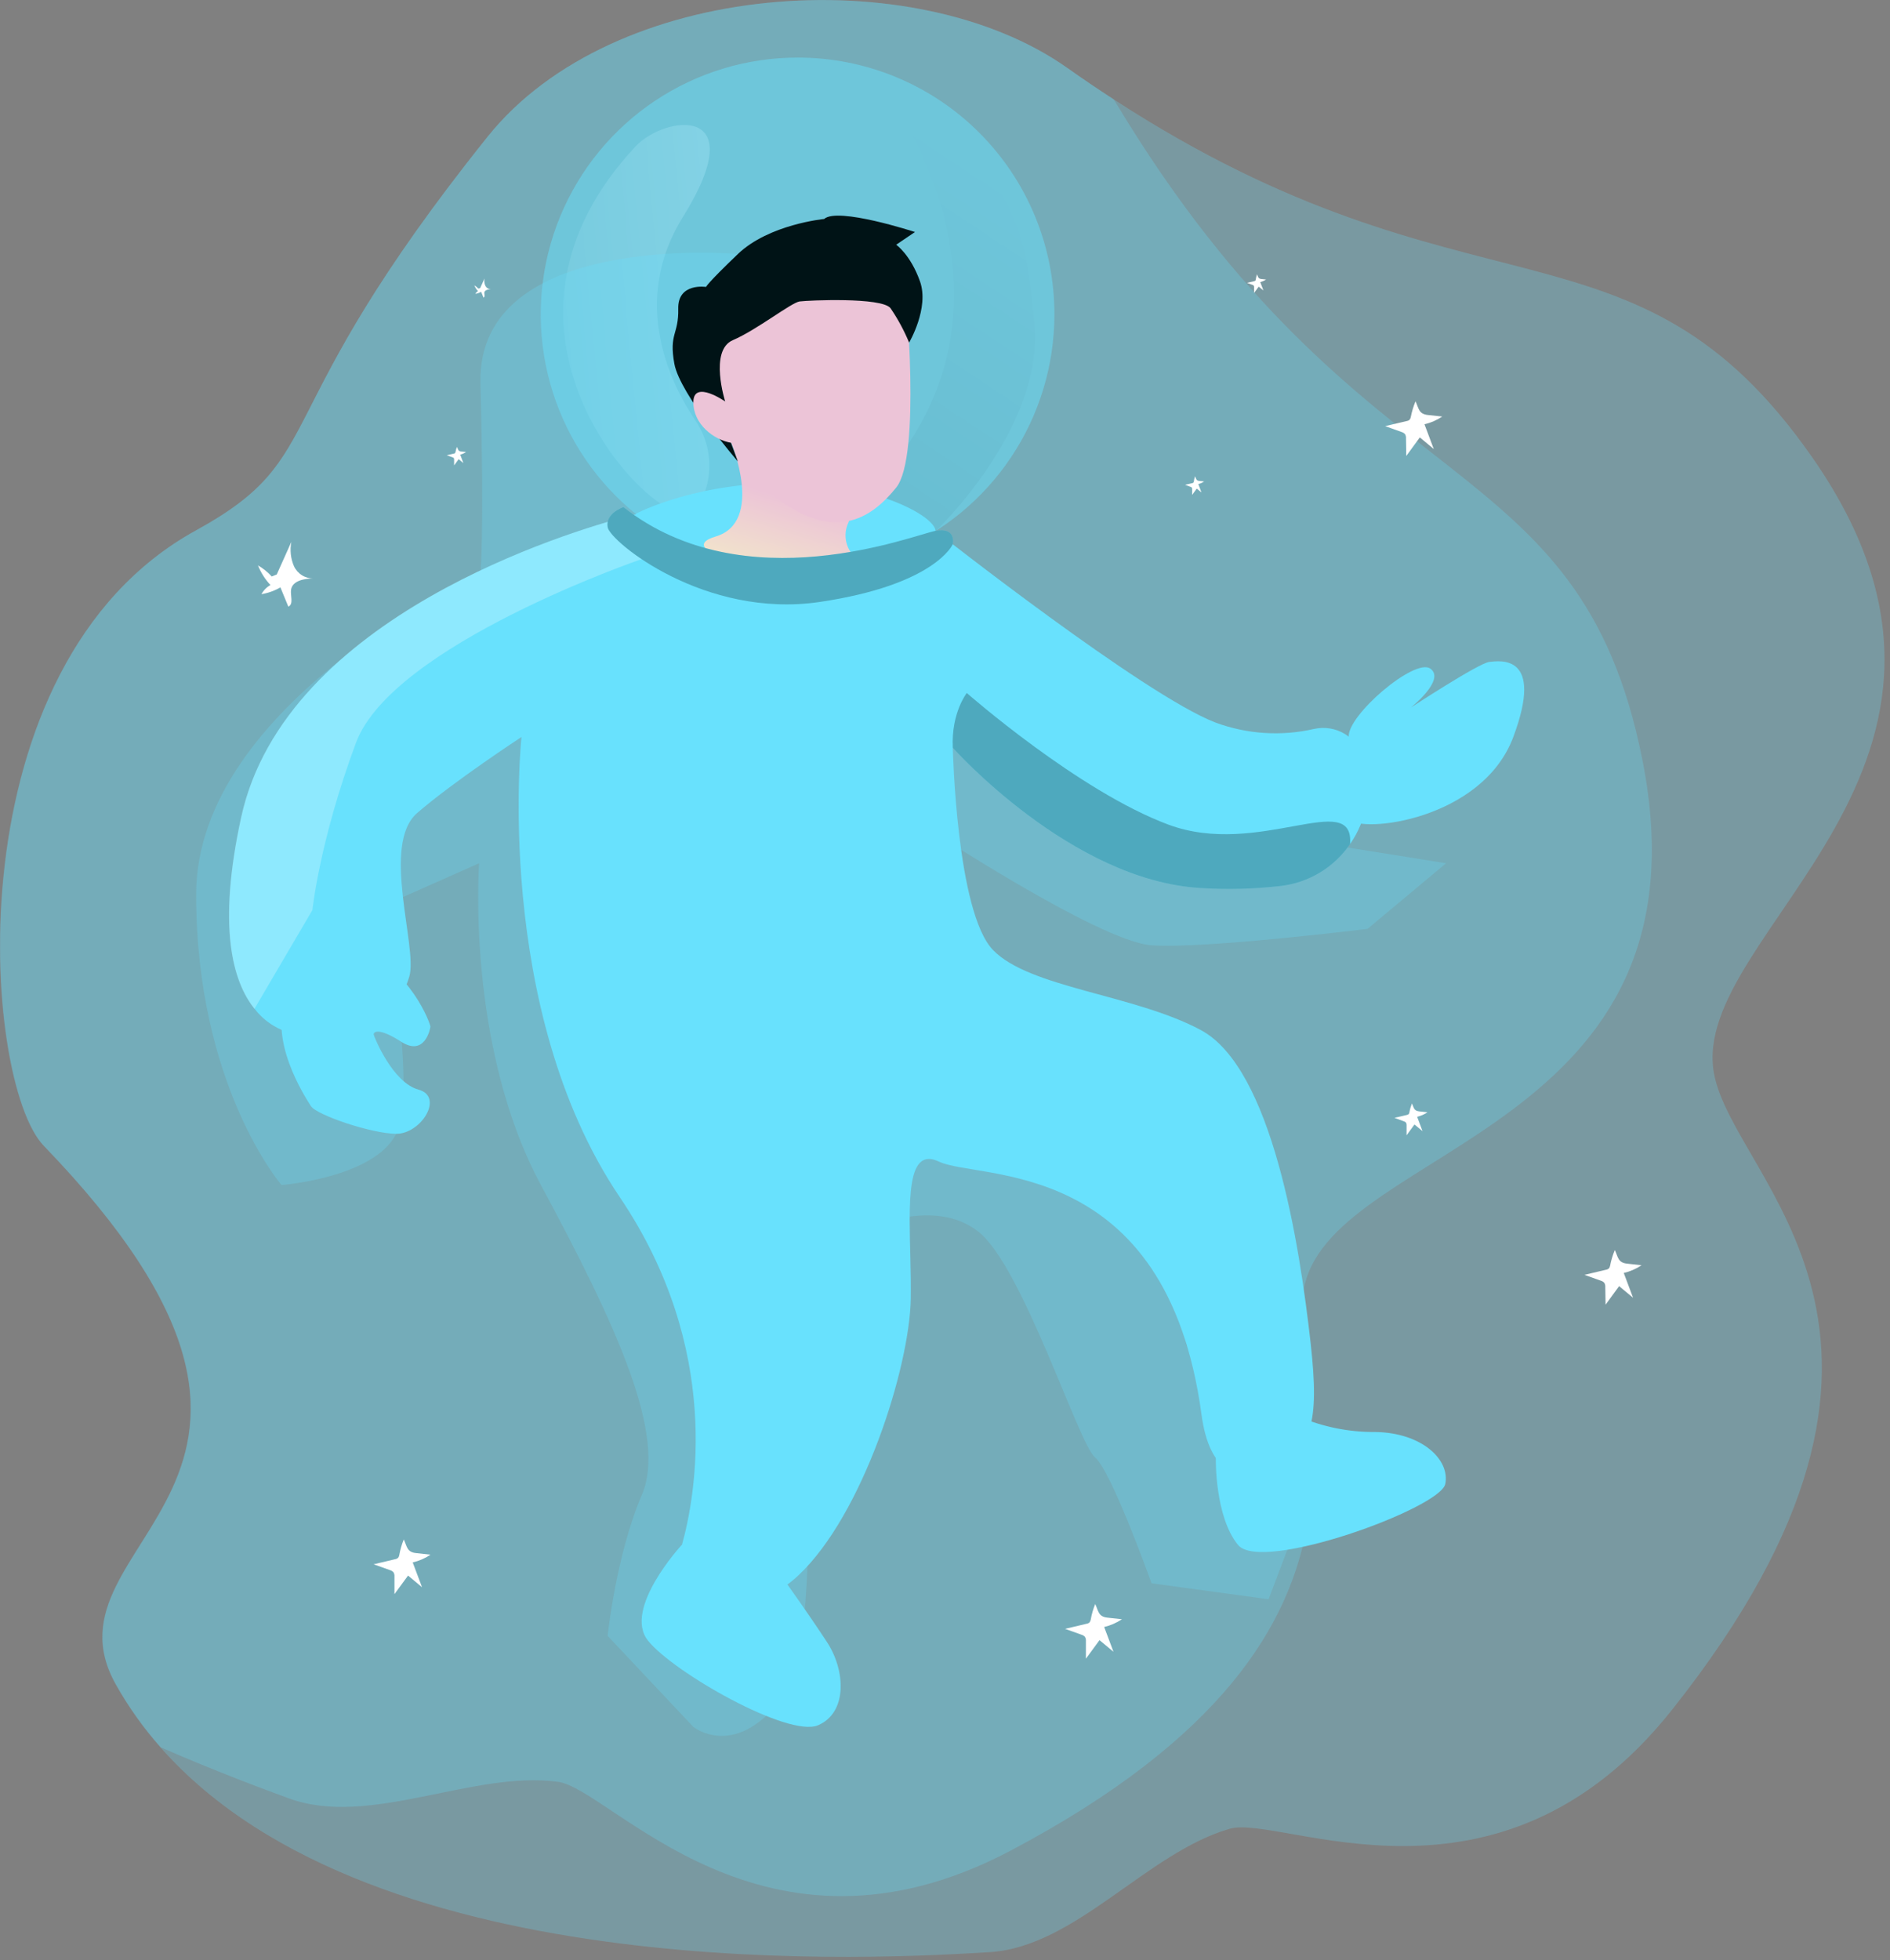 <svg viewBox="0 0 325 337" fill="none" xmlns="http://www.w3.org/2000/svg" id="el_7q6s9U0j6"><rect x="0" y="0" width="325" height="337" fill="#808080" stroke="none"/><style>@-webkit-keyframes kf_el_mx2NgG9wzV_an_ki9w_ulHX{0%{-webkit-transform: translate(33.73px, 9.9px) scale(0.9, 0.9) translate(-33.73px, -9.9px);transform: translate(33.73px, 9.9px) scale(0.9, 0.9) translate(-33.73px, -9.9px);}100%{-webkit-transform: translate(33.73px, 9.9px) scale(0.9, 0.9) translate(-33.73px, -9.9px);transform: translate(33.73px, 9.9px) scale(0.9, 0.9) translate(-33.73px, -9.9px);}}@keyframes kf_el_mx2NgG9wzV_an_ki9w_ulHX{0%{-webkit-transform: translate(33.73px, 9.9px) scale(0.9, 0.9) translate(-33.73px, -9.9px);transform: translate(33.73px, 9.9px) scale(0.9, 0.9) translate(-33.73px, -9.9px);}100%{-webkit-transform: translate(33.73px, 9.9px) scale(0.9, 0.9) translate(-33.73px, -9.9px);transform: translate(33.73px, 9.9px) scale(0.9, 0.9) translate(-33.73px, -9.9px);}}@-webkit-keyframes kf_el_mx2NgG9wzV_an_TENMz5Aybq{0%{-webkit-transform: translate(33.73px, 9.9px) rotate(0deg) translate(-33.73px, -9.9px);transform: translate(33.73px, 9.9px) rotate(0deg) translate(-33.73px, -9.9px);}47.41%{-webkit-transform: translate(33.73px, 9.9px) rotate(5deg) translate(-33.73px, -9.9px);transform: translate(33.73px, 9.9px) rotate(5deg) translate(-33.73px, -9.9px);}98.89%{-webkit-transform: translate(33.73px, 9.9px) rotate(0deg) translate(-33.73px, -9.9px);transform: translate(33.73px, 9.9px) rotate(0deg) translate(-33.73px, -9.9px);}100%{-webkit-transform: translate(33.73px, 9.9px) rotate(0deg) translate(-33.73px, -9.9px);transform: translate(33.73px, 9.9px) rotate(0deg) translate(-33.73px, -9.9px);}}@keyframes kf_el_mx2NgG9wzV_an_TENMz5Aybq{0%{-webkit-transform: translate(33.73px, 9.9px) rotate(0deg) translate(-33.73px, -9.9px);transform: translate(33.73px, 9.9px) rotate(0deg) translate(-33.73px, -9.9px);}47.41%{-webkit-transform: translate(33.73px, 9.9px) rotate(5deg) translate(-33.73px, -9.9px);transform: translate(33.73px, 9.9px) rotate(5deg) translate(-33.73px, -9.9px);}98.89%{-webkit-transform: translate(33.73px, 9.9px) rotate(0deg) translate(-33.73px, -9.9px);transform: translate(33.73px, 9.9px) rotate(0deg) translate(-33.73px, -9.9px);}100%{-webkit-transform: translate(33.73px, 9.9px) rotate(0deg) translate(-33.73px, -9.9px);transform: translate(33.73px, 9.9px) rotate(0deg) translate(-33.73px, -9.9px);}}@-webkit-keyframes kf_el_mx2NgG9wzV_an_YXzkkaVkr{0%{-webkit-transform: translate(33.73px, 9.9px) translate(-33.73px, -9.9px) translate(0px, 0px);transform: translate(33.73px, 9.9px) translate(-33.73px, -9.9px) translate(0px, 0px);}15.19%{-webkit-transform: translate(33.73px, 9.9px) translate(-33.73px, -9.9px) translate(-15px, 0px);transform: translate(33.73px, 9.9px) translate(-33.73px, -9.9px) translate(-15px, 0px);}33.33%{-webkit-transform: translate(33.73px, 9.9px) translate(-33.73px, -9.9px) translate(-10px, -5px);transform: translate(33.73px, 9.9px) translate(-33.73px, -9.9px) translate(-10px, -5px);}55.56%{-webkit-transform: translate(33.73px, 9.9px) translate(-33.73px, -9.9px) translate(0px, 0px);transform: translate(33.73px, 9.9px) translate(-33.73px, -9.9px) translate(0px, 0px);}77.78%{-webkit-transform: translate(33.73px, 9.9px) translate(-33.73px, -9.9px) translate(10px, 5px);transform: translate(33.73px, 9.9px) translate(-33.73px, -9.9px) translate(10px, 5px);}98.89%{-webkit-transform: translate(33.73px, 9.9px) translate(-33.73px, -9.9px) translate(0px, 0px);transform: translate(33.73px, 9.9px) translate(-33.73px, -9.9px) translate(0px, 0px);}100%{-webkit-transform: translate(33.73px, 9.9px) translate(-33.73px, -9.9px) translate(0px, 0px);transform: translate(33.73px, 9.9px) translate(-33.73px, -9.9px) translate(0px, 0px);}}@keyframes kf_el_mx2NgG9wzV_an_YXzkkaVkr{0%{-webkit-transform: translate(33.73px, 9.9px) translate(-33.73px, -9.9px) translate(0px, 0px);transform: translate(33.73px, 9.9px) translate(-33.73px, -9.9px) translate(0px, 0px);}15.19%{-webkit-transform: translate(33.73px, 9.9px) translate(-33.73px, -9.9px) translate(-15px, 0px);transform: translate(33.73px, 9.9px) translate(-33.73px, -9.9px) translate(-15px, 0px);}33.33%{-webkit-transform: translate(33.73px, 9.9px) translate(-33.73px, -9.9px) translate(-10px, -5px);transform: translate(33.73px, 9.9px) translate(-33.73px, -9.9px) translate(-10px, -5px);}55.56%{-webkit-transform: translate(33.73px, 9.9px) translate(-33.73px, -9.9px) translate(0px, 0px);transform: translate(33.73px, 9.9px) translate(-33.73px, -9.9px) translate(0px, 0px);}77.78%{-webkit-transform: translate(33.73px, 9.9px) translate(-33.73px, -9.9px) translate(10px, 5px);transform: translate(33.73px, 9.9px) translate(-33.73px, -9.9px) translate(10px, 5px);}98.89%{-webkit-transform: translate(33.73px, 9.9px) translate(-33.73px, -9.9px) translate(0px, 0px);transform: translate(33.73px, 9.9px) translate(-33.73px, -9.9px) translate(0px, 0px);}100%{-webkit-transform: translate(33.73px, 9.9px) translate(-33.73px, -9.9px) translate(0px, 0px);transform: translate(33.73px, 9.9px) translate(-33.73px, -9.9px) translate(0px, 0px);}}#el_7q6s9U0j6 *{-webkit-animation-duration: 9s;animation-duration: 9s;-webkit-animation-iteration-count: infinite;animation-iteration-count: infinite;-webkit-animation-timing-function: cubic-bezier(0, 0, 1, 1);animation-timing-function: cubic-bezier(0, 0, 1, 1);}#el_lAWVkzBTcZ{opacity: 0.27;fill: #68E1FD;}#el__F5JN1DQCh{opacity: 0.27;fill: #68E1FD;}#el_r9XWfeMWBn{fill: white;}#el_vhQVLVSVBA{fill: white;}#el_mP8PcmPfrD{fill: white;}#el_WKmqiXDu5O{fill: white;}#el_6Fvmxrt2fQ{fill: white;}#el_aH78Zwq04-{fill: white;}#el_X6KPZ2Uvej{fill: white;}#el_twNKauuZo6{fill: white;}#el_aR3SnyE6xj{fill: white;}#el_5sfrUTyrhN{fill: white;}#el_5STMfIFtdS{fill: url(#paint0_linear);}#el_ygv4_Kv2wGD{fill: url(#paint1_linear);}#el_kb1AeOFRDdX{opacity: 0.25;fill: url(#paint2_linear);}#el_oS4Js9L5xIq{opacity: 0.27;fill: #68E1FD;}#el_63Uw19ksQbi{fill: #68E1FD;}#el_p-OcYlolW6i{fill: #68E1FD;}#el_FX5unACafXd{opacity: 0.49;fill: #68E1FD;}#el_y4eXg1ZRYeW{fill: #68E1FD;}#el_t4ObFNTzb3L{fill: #68E1FD;}#el_1kOK4o4gNFm{opacity: 0.25;fill: url(#paint3_linear);}#el_gYWPMzd4aSQ{opacity: 0.25;fill: white;}#el_obShGrPPhlr{opacity: 0.25;fill: url(#paint4_linear);}#el_-DsDjNIOBkD{fill: url(#paint5_linear);}#el_5ZXvIXsa27y{opacity: 0.25;fill: url(#paint6_linear);}#el_n5S549hnymu{opacity: 0.25;fill: url(#paint7_linear);}#el_VSog0whugeL{opacity: 0.25;fill: url(#paint8_linear);}#el_fieuo_jY_Kk{fill: #68E1FD;}#el_jl2L-3Afbh2{opacity: 0.25;fill: url(#paint9_linear);}#el_NeMLwdK9wSJ{fill: #68E1FD;}#el_avNgI6xm_gP{opacity: 0.25;fill: url(#paint10_linear);}#el_ilcMs_92N2I{opacity: 0.25;fill: url(#paint11_linear);}#el_oTjzaKqN-I9{opacity: 0.25;fill: url(#paint12_linear);}#el_MPgu7z6As9M{fill: url(#paint13_linear);}#el_qtKRXqjq3tH{fill: url(#paint14_linear);}#el_igaI9paey9U{fill: #001316;}#el_RGyVpwcjvbR{fill: url(#paint15_linear);}#el_kLk5LzOHJer{fill: #68E1FD;}#el_HmJBsmvDNHD{opacity: 0.25;fill: url(#paint16_linear);}#el_mx2NgG9wzV_an_YXzkkaVkr{-webkit-animation-fill-mode: backwards;animation-fill-mode: backwards;-webkit-transform: translate(33.73px, 9.9px) translate(-33.73px, -9.9px) translate(0px, 0px);transform: translate(33.73px, 9.9px) translate(-33.73px, -9.9px) translate(0px, 0px);-webkit-animation-name: kf_el_mx2NgG9wzV_an_YXzkkaVkr;animation-name: kf_el_mx2NgG9wzV_an_YXzkkaVkr;-webkit-animation-timing-function: cubic-bezier(0, 0, 1, 1);animation-timing-function: cubic-bezier(0, 0, 1, 1);}#el_mx2NgG9wzV_an_TENMz5Aybq{-webkit-animation-fill-mode: backwards;animation-fill-mode: backwards;-webkit-transform: translate(33.73px, 9.9px) rotate(0deg) translate(-33.73px, -9.9px);transform: translate(33.73px, 9.9px) rotate(0deg) translate(-33.73px, -9.9px);-webkit-animation-name: kf_el_mx2NgG9wzV_an_TENMz5Aybq;animation-name: kf_el_mx2NgG9wzV_an_TENMz5Aybq;-webkit-animation-timing-function: cubic-bezier(0, 0, 1, 1);animation-timing-function: cubic-bezier(0, 0, 1, 1);}#el_mx2NgG9wzV_an_ki9w_ulHX{-webkit-animation-fill-mode: backwards;animation-fill-mode: backwards;-webkit-transform: translate(33.73px, 9.9px) scale(0.9, 0.9) translate(-33.73px, -9.9px);transform: translate(33.73px, 9.9px) scale(0.9, 0.9) translate(-33.73px, -9.9px);-webkit-animation-name: kf_el_mx2NgG9wzV_an_ki9w_ulHX;animation-name: kf_el_mx2NgG9wzV_an_ki9w_ulHX;-webkit-animation-timing-function: cubic-bezier(0, 0, 1, 1);animation-timing-function: cubic-bezier(0, 0, 1, 1);}</style>
<g id="el_Teb92zufWS" clip-path="url(#clip0)">
<path id="el_lAWVkzBTcZ" d="M294.72 184.47C298.05 203.16 338.98 229.21 287.46 294.02C257.54 331.66 220.32 311.85 211.46 314.4C197.22 318.5 184.96 334.7 170.18 335.61C153.38 336.61 64.46 342.29 27.59 300.4C24.645 297.078 22.064 293.451 19.89 289.58C5.66 264.24 64.22 255.73 7.5 196.98C-3.11 185.98 -8.5 114.35 33.68 91.18C57.2 78.28 44.87 72.14 83.87 23.47C105.53 -3.53 157.23 -6.89 183.51 11.66C186.243 13.593 188.91 15.4 191.51 17.08C252.87 56.96 281 34.71 311.64 78.64C348.76 131.85 290.39 160.22 294.72 184.47Z"/>
<path id="el__F5JN1DQCh" d="M224.38 220.79C219.92 239.24 246.93 279.54 173.72 318.19C131.2 340.64 105.07 307.54 95.96 306.33C81.28 304.33 63.54 314.28 49.64 309.16C45.75 307.73 37.74 304.8 27.64 300.4C24.695 297.078 22.114 293.451 19.94 289.58C5.71 264.24 64.27 255.73 7.55 196.98C-3.06 185.98 -8.45 114.35 33.73 91.18C57.2 78.28 44.87 72.14 83.87 23.47C105.53 -3.53 157.23 -6.89 183.51 11.66C186.243 13.593 188.91 15.4 191.51 17.08L191.98 17.84C234.36 88.1 271.58 75.91 282.43 130.67C295.01 194.31 230.16 196.84 224.38 220.79Z"/>
<path id="el_r9XWfeMWBn" d="M242.6 71.68C242.573 71.86 242.497 72.03 242.38 72.17C242.234 72.29 242.057 72.366 241.87 72.39L238.19 73.26L240.99 74.26C241.223 74.327 241.433 74.455 241.6 74.63C241.737 74.859 241.796 75.125 241.77 75.39L241.82 78.39L244.15 75.2L246.55 77.2L244.95 72.94C246.042 72.685 247.079 72.235 248.01 71.61L245.49 71.34C243.94 71.16 243.97 70.18 243.41 68.99C243.049 69.857 242.778 70.758 242.6 71.68V71.68Z"/>
<path id="el_vhQVLVSVBA" d="M276.87 217.59C276.845 217.768 276.769 217.935 276.65 218.07C276.505 218.194 276.328 218.273 276.14 218.3L272.46 219.17L275.26 220.17C275.494 220.233 275.706 220.361 275.87 220.54C276.007 220.768 276.066 221.035 276.04 221.3L276.09 224.3L278.42 221.11L280.82 223.11L279.22 218.85C280.311 218.591 281.347 218.141 282.28 217.52L279.76 217.24C278.21 217.07 278.24 216.09 277.68 214.9C277.319 215.767 277.048 216.668 276.87 217.59Z"/>
<path id="el_mP8PcmPfrD" d="M68.66 267.35C68.635 267.528 68.559 267.695 68.44 267.83C68.295 267.954 68.118 268.033 67.93 268.06L64.25 268.93L67.05 269.93C67.283 269.997 67.493 270.125 67.66 270.3C67.797 270.529 67.856 270.795 67.83 271.06V274.06L70.17 270.87L72.57 272.87L70.97 268.61C72.062 268.355 73.099 267.905 74.03 267.28L71.51 267C69.96 266.83 69.99 265.85 69.43 264.66C69.078 265.527 68.82 266.428 68.66 267.35V267.35Z"/>
<path id="el_WKmqiXDu5O" d="M242.35 191.26C242.337 191.363 242.296 191.46 242.23 191.54C242.144 191.612 242.041 191.66 241.93 191.68L239.79 192.18L241.42 192.78C241.555 192.819 241.676 192.895 241.77 193C241.848 193.133 241.883 193.286 241.87 193.44V195.18L243.23 193.32L244.62 194.47L243.69 192C244.325 191.847 244.927 191.583 245.47 191.22L244 191.06C243.1 190.96 243.12 190.39 242.79 189.7C242.594 190.205 242.447 190.727 242.35 191.26Z"/>
<path id="el_6Fvmxrt2fQ" d="M187.56 278.45C187.526 278.625 187.451 278.79 187.34 278.93C187.193 279.055 187.012 279.135 186.82 279.16L183.15 280.03L185.95 281.03C186.183 281.095 186.394 281.223 186.56 281.4C186.697 281.628 186.756 281.895 186.73 282.16V285.16L189.07 281.97L191.47 283.97L189.87 279.71C190.961 279.451 191.997 279.001 192.93 278.38L190.4 278.1C188.86 277.93 188.89 276.95 188.33 275.76C187.978 276.627 187.72 277.528 187.56 278.45V278.45Z"/>
<path id="el_aH78Zwq04-" d="M215.93 48.09C215.919 48.151 215.895 48.209 215.86 48.26C215.805 48.297 215.744 48.324 215.68 48.34L214.44 48.63L215.39 48.98C215.467 49.004 215.537 49.049 215.59 49.11C215.636 49.185 215.657 49.272 215.65 49.36V50.36L216.44 49.28L217.26 49.94L216.71 48.5C217.067 48.408 217.405 48.256 217.71 48.05L216.86 47.96C216.33 47.9 216.34 47.57 216.15 47.16C216.049 47.463 215.975 47.774 215.93 48.09V48.09Z"/>
<path id="el_X6KPZ2Uvej" d="M205.28 82.82C205.268 82.879 205.24 82.934 205.2 82.98C205.15 83.018 205.092 83.046 205.03 83.06L203.79 83.35L204.73 83.7C204.811 83.721 204.885 83.767 204.94 83.83C204.984 83.906 205.005 83.993 205 84.08V85.08L205.79 84L206.6 84.66L206.06 83.22C206.417 83.131 206.756 82.978 207.06 82.77L206.2 82.68C205.68 82.62 205.69 82.29 205.5 81.88C205.393 82.184 205.319 82.5 205.28 82.82V82.82Z"/>
<path id="el_twNKauuZo6" d="M78.32 77.74C78.306 77.799 78.278 77.853 78.24 77.9C78.192 77.942 78.133 77.97 78.07 77.98L76.82 78.27L77.82 78.62C77.901 78.641 77.975 78.687 78.03 78.75C78.071 78.83 78.092 78.92 78.09 79.01V80.01L78.87 78.94L79.68 79.61L79.14 78.16C79.497 78.071 79.836 77.918 80.14 77.71L79.28 77.62C78.76 77.56 78.77 77.23 78.58 76.83C78.461 77.123 78.374 77.428 78.32 77.74V77.74Z"/>
<path id="el_aR3SnyE6xj" d="M47.59 98.76L50.1 93.16C49.824 94.567 49.981 96.024 50.55 97.34C50.851 97.988 51.336 98.533 51.944 98.908C52.551 99.283 53.256 99.472 53.97 99.45C52.37 99.45 50.29 99.81 50.05 101.38C49.9 102.38 50.54 103.86 49.58 104.29L48.22 100.98C47.213 101.563 46.108 101.96 44.96 102.15C45.315 101.488 45.853 100.943 46.51 100.58C45.589 99.597 44.86 98.451 44.36 97.2C45.243 97.712 46.042 98.356 46.73 99.11"/>
<path id="el_5sfrUTyrhN" d="M82.57 49.53L83.32 47.86C83.23 48.277 83.276 48.711 83.45 49.1C83.538 49.29 83.68 49.451 83.857 49.562C84.035 49.674 84.24 49.732 84.45 49.73C83.97 49.73 83.35 49.84 83.28 50.31C83.28 50.62 83.43 51.05 83.14 51.17L82.74 50.17C82.43 50.344 82.091 50.463 81.74 50.52C81.842 50.32 82.002 50.156 82.2 50.05C81.928 49.758 81.712 49.419 81.56 49.05C81.819 49.206 82.055 49.398 82.26 49.62"/>
<g id="el_mx2NgG9wzV_an_YXzkkaVkr" data-animator-group="true" data-animator-type="0"><g id="el_mx2NgG9wzV_an_TENMz5Aybq" data-animator-group="true" data-animator-type="1"><g id="el_mx2NgG9wzV_an_ki9w_ulHX" data-animator-group="true" data-animator-type="2"><g id="el_mx2NgG9wzV">
<path id="el_5STMfIFtdS" d="M125.7 96.57C128.95 97 130.55 94.57 131.32 91.57C131.849 89.472 131.926 87.286 131.545 85.157C131.164 83.028 130.334 81.004 129.11 79.22C124.46 72.33 116.56 56.67 126.72 40.37C140.33 18.54 123.25 20.96 117.72 26.83C85.75 60.96 118.11 95.57 125.7 96.57Z"/>
<path id="el_ygv4_Kv2wGD" d="M144.473 24.974C149.736 24.133 153.588 20.856 153.076 17.655C152.564 14.453 147.883 12.54 142.621 13.381C137.358 14.222 133.506 17.499 134.018 20.701C134.53 23.902 139.211 25.815 144.473 24.974Z"/>
<path id="el_kb1AeOFRDdX" d="M164.92 15.47C164.92 15.47 197.43 57.39 162.03 93.16L175.03 100.36C175.03 100.36 195.61 80.79 193.92 61.04C192.23 41.29 189.43 30.94 164.92 15.47Z"/>
<path id="el_oS4Js9L5xIq" d="M88.05 72.14C88.8 101.35 88.05 108.24 88.05 108.24C88.05 108.24 33.73 133.17 33.73 169.77C33.73 206.37 50.04 225.26 50.04 225.26C50.04 225.26 67.68 223.92 71.95 215.48C76.22 207.04 69.4 171.96 69.4 171.96L87.79 163.8C87.79 163.8 85.22 198.54 99.6 225.26C113.98 251.98 123.77 273.12 118.87 284.51C113.97 295.9 112.35 311.38 112.35 311.38L128.7 328.75C128.7 328.75 136.38 335.01 145.33 323.75C154.28 312.49 148.85 262.09 150.84 259.55C152.83 257.01 162.04 233.63 162.04 233.63C162.04 233.63 174.79 227.47 183.24 234.22C191.69 240.97 202.35 274.76 205.47 277.29C208.59 279.82 216.27 301.34 216.27 301.34L238.63 304.39L243.21 292.31L222.87 255.73L220.21 220.8L211.06 205.42L174.48 182.71L172.25 156.35C172.25 156.35 206.17 178.75 216.25 179.47C226.33 180.19 257.54 176.33 257.54 176.33L272.54 163.8L249.66 160.14L205.49 150.55L162.06 120.75L136.27 63.88L137.27 47.43C137.27 47.43 87.3 42.93 88.05 72.14Z"/>
<path id="el_63Uw19ksQbi" d="M126.48 294.04C126.48 294.04 115.23 306.23 120.05 312.28C124.87 318.33 146.88 330.88 152.55 328.46C158.22 326.04 157.8 317.96 154.26 312.57C150.72 307.18 146.7 301.57 146.7 301.57L126.48 294.04Z"/>
<path id="el_p-OcYlolW6i" d="M228.55 277.5C228.55 277.5 228.33 288.58 232.8 294.02C237.27 299.46 271.44 287.02 272.39 282.38C273.34 277.74 267.92 272.56 258.98 272.44C253.918 272.476 248.904 271.454 244.26 269.44C244.26 269.44 227.63 268.67 228.55 277.5Z"/>
<path id="el_FX5unACafXd" d="M197.71 58.97C197.71 68.675 194.832 78.162 189.44 86.232C184.048 94.301 176.385 100.591 167.418 104.305C158.452 108.019 148.586 108.991 139.067 107.097C129.548 105.204 120.805 100.53 113.942 93.668C107.08 86.805 102.406 78.062 100.513 68.543C98.62 59.024 99.591 49.158 103.305 40.192C107.019 31.225 113.309 23.562 121.378 18.17C129.448 12.778 138.935 9.9 148.64 9.9C155.087 9.891 161.472 11.154 167.429 13.617C173.387 16.079 178.8 19.693 183.358 24.252C187.917 28.81 191.531 34.223 193.994 40.181C196.456 46.138 197.719 52.523 197.71 58.97V58.97Z"/>
<path id="el_y4eXg1ZRYeW" d="M175 100.36C166.312 105.878 156.11 108.526 145.835 107.93C135.56 107.334 125.732 103.525 117.74 97.04C117.74 97.04 129.74 90.6 148.74 91.17C164.38 91.68 175 97.66 175 100.36Z"/>
<path id="el_t4ObFNTzb3L" d="M254.2 160.13C252.698 162.328 250.743 164.18 248.466 165.56C246.19 166.94 243.644 167.816 241 168.13C235.912 168.72 230.782 168.854 225.67 168.53C200.86 167.12 178.3 141.73 178.3 141.73C178.3 141.73 178.98 173.11 185.98 180.37C192.98 187.63 212.92 188.83 225.67 195.65C239.34 202.97 244.55 236.55 246.67 255.47C248.35 270.69 247.05 276.07 238.67 279.47C233.02 281.77 227.39 280.74 225.81 269.07C219.13 219.6 183.27 224.42 175.65 220.79C174.22 220.11 173.15 220.14 172.34 220.73C170.46 222.1 170.06 226.51 170.06 231.97C170.06 236.62 170.35 242.03 170.27 246.97C170.04 260.16 161.13 288.28 148.78 299.84C144.78 303.62 140.84 304.69 137.42 304.42C134.242 304.076 131.229 302.826 128.74 300.82C127.743 300.051 126.998 299.001 126.602 297.805C126.207 296.609 126.178 295.322 126.52 294.11C129.21 284.49 134.32 256.67 114.67 227.58C90.35 191.58 95.89 139.68 95.89 139.68C95.89 139.68 82.89 148.19 75.95 154.21C69.01 160.23 76.07 179.83 74.47 185.39C70.73 198.31 54.8 196.68 54.8 196.68C52.878 196.62 50.992 196.134 49.28 195.257C47.568 194.381 46.072 193.135 44.9 191.61V191.61C40.72 186.43 37.76 176 42.35 155C50.77 116.51 105.53 100.33 116.08 97.55C117.22 97.25 117.84 97.11 117.84 97.11L175.1 100.39C175.1 100.39 214.81 131.65 228.43 136.9C234.474 139.151 241.044 139.582 247.33 138.14C249.344 137.691 251.454 138.037 253.219 139.107C254.983 140.176 256.267 141.887 256.8 143.88L256.98 144.54C257.683 147.184 257.798 149.95 257.318 152.643C256.837 155.336 255.773 157.892 254.2 160.13Z"/>
<path id="el_1kOK4o4gNFm" d="M254.2 160.13C252.698 162.328 250.743 164.18 248.466 165.56C246.19 166.94 243.644 167.816 241 168.13C235.912 168.72 230.782 168.854 225.67 168.53C200.86 167.12 178.3 141.73 178.3 141.73C178.3 141.73 178.98 173.11 185.98 180.37C192.98 187.63 212.92 188.83 225.67 195.65C239.34 202.97 244.55 236.55 246.67 255.47C248.35 270.69 247.05 276.07 238.67 279.47C233.02 281.77 227.39 280.74 225.81 269.07C219.13 219.6 183.27 224.42 175.65 220.79C174.22 220.11 173.15 220.14 172.34 220.73C170.46 222.1 170.06 226.51 170.06 231.97C170.06 236.62 170.35 242.03 170.27 246.97C170.04 260.16 161.13 288.28 148.78 299.84C144.78 303.62 140.84 304.69 137.42 304.42C134.242 304.076 131.229 302.826 128.74 300.82C127.743 300.051 126.998 299.001 126.602 297.805C126.207 296.609 126.178 295.322 126.52 294.11C129.21 284.49 134.32 256.67 114.67 227.58C90.35 191.58 95.89 139.68 95.89 139.68C95.89 139.68 82.89 148.19 75.95 154.21C69.01 160.23 76.07 179.83 74.47 185.39C70.73 198.31 54.8 196.68 54.8 196.68C52.878 196.62 50.992 196.134 49.28 195.257C47.568 194.381 46.072 193.135 44.9 191.61V191.61C40.72 186.43 37.76 176 42.35 155C50.77 116.51 105.53 100.33 116.08 97.55C117.22 97.25 117.84 97.11 117.84 97.11L175.1 100.39C175.1 100.39 214.81 131.65 228.43 136.9C234.474 139.151 241.044 139.582 247.33 138.14C249.344 137.691 251.454 138.037 253.219 139.107C254.983 140.176 256.267 141.887 256.8 143.88L256.98 144.54C257.683 147.184 257.798 149.95 257.318 152.643C256.837 155.336 255.773 157.892 254.2 160.13Z"/>
<path id="el_gYWPMzd4aSQ" d="M118.87 105.69C118.87 105.69 71.25 122.03 64.27 140.78C57.29 159.53 55.95 172.73 55.95 172.73L44.87 191.61C40.69 186.43 37.73 176 42.32 155C50.74 116.51 105.5 100.33 116.05 97.55L118.87 105.69Z"/>
<path id="el_obShGrPPhlr" d="M175 100.36C166.312 105.878 156.11 108.526 145.835 107.93C135.56 107.334 125.732 103.525 117.74 97.04C117.74 97.04 129.74 90.6 148.74 91.17C164.38 91.68 175 97.66 175 100.36Z"/>
<path id="el_-DsDjNIOBkD" d="M44.87 191.61C44.87 191.61 44.72 173.16 59.64 172.03C74.56 170.9 74.44 185.39 74.44 185.39C74.44 185.39 66.86 199.17 54.77 196.68C47.12 195.11 44.87 191.61 44.87 191.61Z"/>
<path id="el_5ZXvIXsa27y" d="M137.36 304.42C134.254 304.086 131.304 302.884 128.85 300.95C127.804 300.167 127.019 299.087 126.596 297.851C126.173 296.614 126.133 295.28 126.48 294.02C129.18 284.33 134.2 256.59 114.61 227.58C90.29 191.58 95.83 139.68 95.83 139.68C95.83 139.68 111.97 130.52 115.37 137.31C118.77 144.1 108.74 148.53 116.17 177.54C123.6 206.55 132.55 224 142.34 241.88C152.13 259.76 147.06 301.53 137.36 304.42Z"/>
<path id="el_n5S549hnymu" d="M134.87 132.9C134.87 132.9 159.73 129.97 166.49 131.96C173.25 133.95 173.25 170.57 177.08 179.96C177.08 179.96 179.28 181.45 174.56 182.73C169.84 184.01 145.56 191.03 141.11 188.47C136.66 185.91 131.98 172.72 129.31 164.21C126.64 155.7 122.38 138.66 124.93 135.68C127.48 132.7 134.87 132.9 134.87 132.9Z"/>
<path id="el_VSog0whugeL" d="M253.95 139.68C253.95 139.68 249.7 139.11 248.28 144.86C246.86 150.61 248.13 158.64 249.62 160.14C251.11 161.64 251.12 162.26 254.2 160.14C257.28 158.02 260.9 150.58 260.9 150.58C260.9 150.58 261.54 138.51 253.95 139.68Z"/>
<path id="el_fieuo_jY_Kk" d="M253.95 139.68C254.3 143.75 251.67 152.52 253.95 155.35C256.23 158.18 279.43 155.61 285.39 139.68C291.35 123.75 282.83 125.13 280.81 125.34C278.79 125.55 265.81 134.07 265.81 134.07C265.81 134.07 272.52 128.75 269.54 126.62C266.56 124.49 253.6 135.6 253.95 139.68Z"/>
<path id="el_jl2L-3Afbh2" d="M253.95 139.68C254.3 143.75 251.67 152.52 253.95 155.35C256.23 158.18 279.43 155.61 285.39 139.68C291.35 123.75 282.83 125.13 280.81 125.34C278.79 125.55 265.81 134.07 265.81 134.07C265.81 134.07 272.52 128.75 269.54 126.62C266.56 124.49 253.6 135.6 253.95 139.68Z"/>
<path id="el_NeMLwdK9wSJ" d="M51.17 188.93C51.17 188.93 54.75 176.49 64.69 180.14C74.63 183.79 78.54 194.56 78.49 195.03C78.44 195.5 77.38 200.76 72.92 197.9C68.46 195.04 67.55 196.06 67.66 196.55C67.77 197.04 71.26 205.7 76.21 207.04C81.16 208.38 76.7 215.53 71.93 215.48C67.16 215.43 56.73 211.89 55.65 210.18C54.57 208.47 47.23 197.33 51.17 188.93Z"/>
<path id="el_avNgI6xm_gP" d="M51.17 188.93C51.17 188.93 54.75 176.49 64.69 180.14C74.63 183.79 78.54 194.56 78.49 195.03C78.44 195.5 77.38 200.76 72.92 197.9C68.46 195.04 67.55 196.06 67.66 196.55C67.77 197.04 71.26 205.7 76.21 207.04C81.16 208.38 76.7 215.53 71.93 215.48C67.16 215.43 56.73 211.89 55.65 210.18C54.57 208.47 47.23 197.33 51.17 188.93Z"/>
<path id="el_ilcMs_92N2I" d="M238.61 279.48C232.96 281.78 227.33 280.75 225.75 269.08C219.07 219.61 183.21 224.43 175.59 220.8C174.16 220.12 173.09 220.15 172.28 220.74C172.28 220.74 174.41 213.22 182.35 212.08C190.29 210.94 215.99 212.08 220.24 220.8C224.49 229.52 238.24 256.21 238.61 279.48Z"/>
<path id="el_oTjzaKqN-I9" d="M254.2 160.13C252.698 162.328 250.743 164.18 248.466 165.56C246.19 166.94 243.644 167.816 241 168.13C235.912 168.72 230.782 168.854 225.67 168.53C200.86 167.12 178.3 141.73 178.3 141.73C177.98 135.04 180.97 131.28 180.97 131.28C180.97 131.28 202.36 150.07 219.54 156.44C236.72 162.81 255.01 149.5 254.2 160.13Z"/>
<path id="el_MPgu7z6As9M" d="M135.98 83.5C135.98 83.5 142.3 98.62 132.98 101.39C123.66 104.16 145.9 109.39 152.98 108.03C160.06 106.67 159.98 105.65 159.98 105.65C158.951 104.843 158.231 103.707 157.942 102.432C157.652 101.158 157.811 99.822 158.39 98.65C160.22 94.16 135.98 83.5 135.98 83.5Z"/>
<path id="el_qtKRXqjq3tH" d="M169.23 54.14C169.23 54.14 172.33 86.04 167.48 92.04C162.63 98.04 155.48 102.85 143.4 93.1C131.32 83.35 127.03 57.35 135.75 52.24C144.47 47.13 159.94 39.45 169.23 54.14Z"/>
<path id="el_igaI9paey9U" d="M153.72 40.73C153.72 40.73 143.19 41.73 137.23 47.43C131.27 53.13 131.15 53.71 131.15 53.71C131.15 53.71 125.73 52.86 125.84 57.86C125.95 62.86 124.03 62.55 125.1 68.4C126.17 74.25 137.23 87.04 137.23 87.04L132.52 74.34L134.82 75.64C134.82 75.64 131.69 65.84 136.27 63.88C140.85 61.92 147.45 56.69 149.04 56.48C150.63 56.27 164.69 55.63 166.39 57.76C167.802 59.824 168.995 62.029 169.95 64.34C169.95 64.34 173.84 57.76 172.03 52.65C170.22 47.54 167.48 45.65 167.48 45.65L171.07 43.22C171.07 43.22 156.28 38.39 153.72 40.73Z"/>
<path id="el_RGyVpwcjvbR" d="M134.87 75.64C134.87 75.64 128.81 71.38 128.73 75.64C128.65 79.9 132.65 82.96 136.03 83.5C139.41 84.04 134.87 75.64 134.87 75.64Z"/>
<path id="el_kLk5LzOHJer" d="M115.37 95.78C115.37 95.78 111.83 96.94 112.37 99.66C112.91 102.38 130.87 117.15 152.91 113.88C174.95 110.61 178.28 102.88 178.28 102.88C178.28 102.88 179.11 99.56 174.98 100.31C170.85 101.06 138.65 114.04 115.37 95.78Z"/>
<path id="el_HmJBsmvDNHD" d="M115.37 95.78C115.37 95.78 111.83 96.94 112.37 99.66C112.91 102.38 130.87 117.15 152.91 113.88C174.95 110.61 178.28 102.88 178.28 102.88C178.28 102.88 179.11 99.56 174.98 100.31C170.85 101.06 138.65 114.04 115.37 95.78Z"/>
</g></g></g></g>
</g>
<defs>
<linearGradient id="paint0_linear" x1="78.218" y1="64.328" x2="269.814" y2="46.031" gradientUnits="userSpaceOnUse">
<stop stop-color="white" stop-opacity="0"/>
<stop offset="1" stop-color="white"/>
</linearGradient>
<linearGradient id="paint1_linear" x1="3919.59" y1="111.931" x2="3949.31" y2="553.899" gradientUnits="userSpaceOnUse">
<stop stop-color="white" stop-opacity="0"/>
<stop offset="1" stop-color="white"/>
</linearGradient>
<linearGradient id="paint2_linear" x1="186.84" y1="33.96" x2="104.63" y2="157.84" gradientUnits="userSpaceOnUse">
<stop stop-opacity="0"/>
<stop offset="0.91" stop-opacity="0.8"/>
<stop offset="1"/>
</linearGradient>
<linearGradient id="paint3_linear" x1="45237.1" y1="25161.5" x2="42120" y2="58118.1" gradientUnits="userSpaceOnUse">
<stop stop-opacity="0"/>
<stop offset="0.91" stop-opacity="0.8"/>
<stop offset="1"/>
</linearGradient>
<linearGradient id="paint4_linear" x1="9959.02" y1="1822.15" x2="13237.7" y2="1822.15" gradientUnits="userSpaceOnUse">
<stop stop-opacity="0"/>
<stop offset="0.91" stop-opacity="0.8"/>
<stop offset="1"/>
</linearGradient>
<linearGradient id="paint5_linear" x1="3697.07" y1="4637.42" x2="1845.64" y2="6566.1" gradientUnits="userSpaceOnUse">
<stop stop-opacity="0"/>
<stop offset="0.91" stop-opacity="0.8"/>
<stop offset="1"/>
</linearGradient>
<linearGradient id="paint6_linear" x1="7915.54" y1="37886.2" x2="10653.8" y2="37886.2" gradientUnits="userSpaceOnUse">
<stop stop-opacity="0"/>
<stop offset="0.91" stop-opacity="0.8"/>
<stop offset="1"/>
</linearGradient>
<linearGradient id="paint7_linear" x1="9649.82" y1="9551.91" x2="12506" y2="9551.91" gradientUnits="userSpaceOnUse">
<stop stop-opacity="0"/>
<stop offset="0.91" stop-opacity="0.8"/>
<stop offset="1"/>
</linearGradient>
<linearGradient id="paint8_linear" x1="4347.84" y1="3225.01" x2="4256.9" y2="3895.71" gradientUnits="userSpaceOnUse">
<stop stop-opacity="0"/>
<stop offset="0.91" stop-opacity="0.8"/>
<stop offset="1"/>
</linearGradient>
<linearGradient id="paint9_linear" x1="11505.1" y1="3988.04" x2="11362.2" y2="5341.16" gradientUnits="userSpaceOnUse">
<stop stop-opacity="0"/>
<stop offset="0.91" stop-opacity="0.8"/>
<stop offset="1"/>
</linearGradient>
<linearGradient id="paint10_linear" x1="3015.46" y1="7397.12" x2="3826.08" y2="7397.12" gradientUnits="userSpaceOnUse">
<stop stop-opacity="0"/>
<stop offset="0.91" stop-opacity="0.8"/>
<stop offset="1"/>
</linearGradient>
<linearGradient id="paint11_linear" x1="15190.1" y1="17336.2" x2="19589.7" y2="17336.2" gradientUnits="userSpaceOnUse">
<stop stop-opacity="0"/>
<stop offset="0.91" stop-opacity="0.8"/>
<stop offset="1"/>
</linearGradient>
<linearGradient id="paint12_linear" x1="22003.2" y1="5474.37" x2="19068.4" y2="8258.3" gradientUnits="userSpaceOnUse">
<stop stop-opacity="0"/>
<stop offset="0.91" stop-opacity="0.8"/>
<stop offset="1"/>
</linearGradient>
<linearGradient id="paint13_linear" x1="147.99" y1="94.45" x2="142.73" y2="111.53" gradientUnits="userSpaceOnUse">
<stop stop-color="#ECC4D7"/>
<stop offset="0.42" stop-color="#EFD4D1"/>
<stop offset="1" stop-color="#F2EAC9"/>
</linearGradient>
<linearGradient id="paint14_linear" x1="7290.63" y1="3673.6" x2="8482" y2="3895.68" gradientUnits="userSpaceOnUse">
<stop stop-color="#ECC4D7"/>
<stop offset="0.42" stop-color="#EFD4D1"/>
<stop offset="1" stop-color="#F2EAC9"/>
</linearGradient>
<linearGradient id="paint15_linear" x1="1692.15" y1="871.656" x2="1765.27" y2="871.656" gradientUnits="userSpaceOnUse">
<stop stop-color="#ECC4D7"/>
<stop offset="0.42" stop-color="#EFD4D1"/>
<stop offset="1" stop-color="#F2EAC9"/>
</linearGradient>
<linearGradient id="paint16_linear" x1="12901.2" y1="2382.3" x2="12940.4" y2="1914.76" gradientUnits="userSpaceOnUse">
<stop stop-opacity="0"/>
<stop offset="0.91" stop-opacity="0.8"/>
<stop offset="1"/>
</linearGradient>
<clipPath id="clip0">
<rect width="324.06" height="336.43" fill="white"/>
</clipPath>
</defs>
</svg>